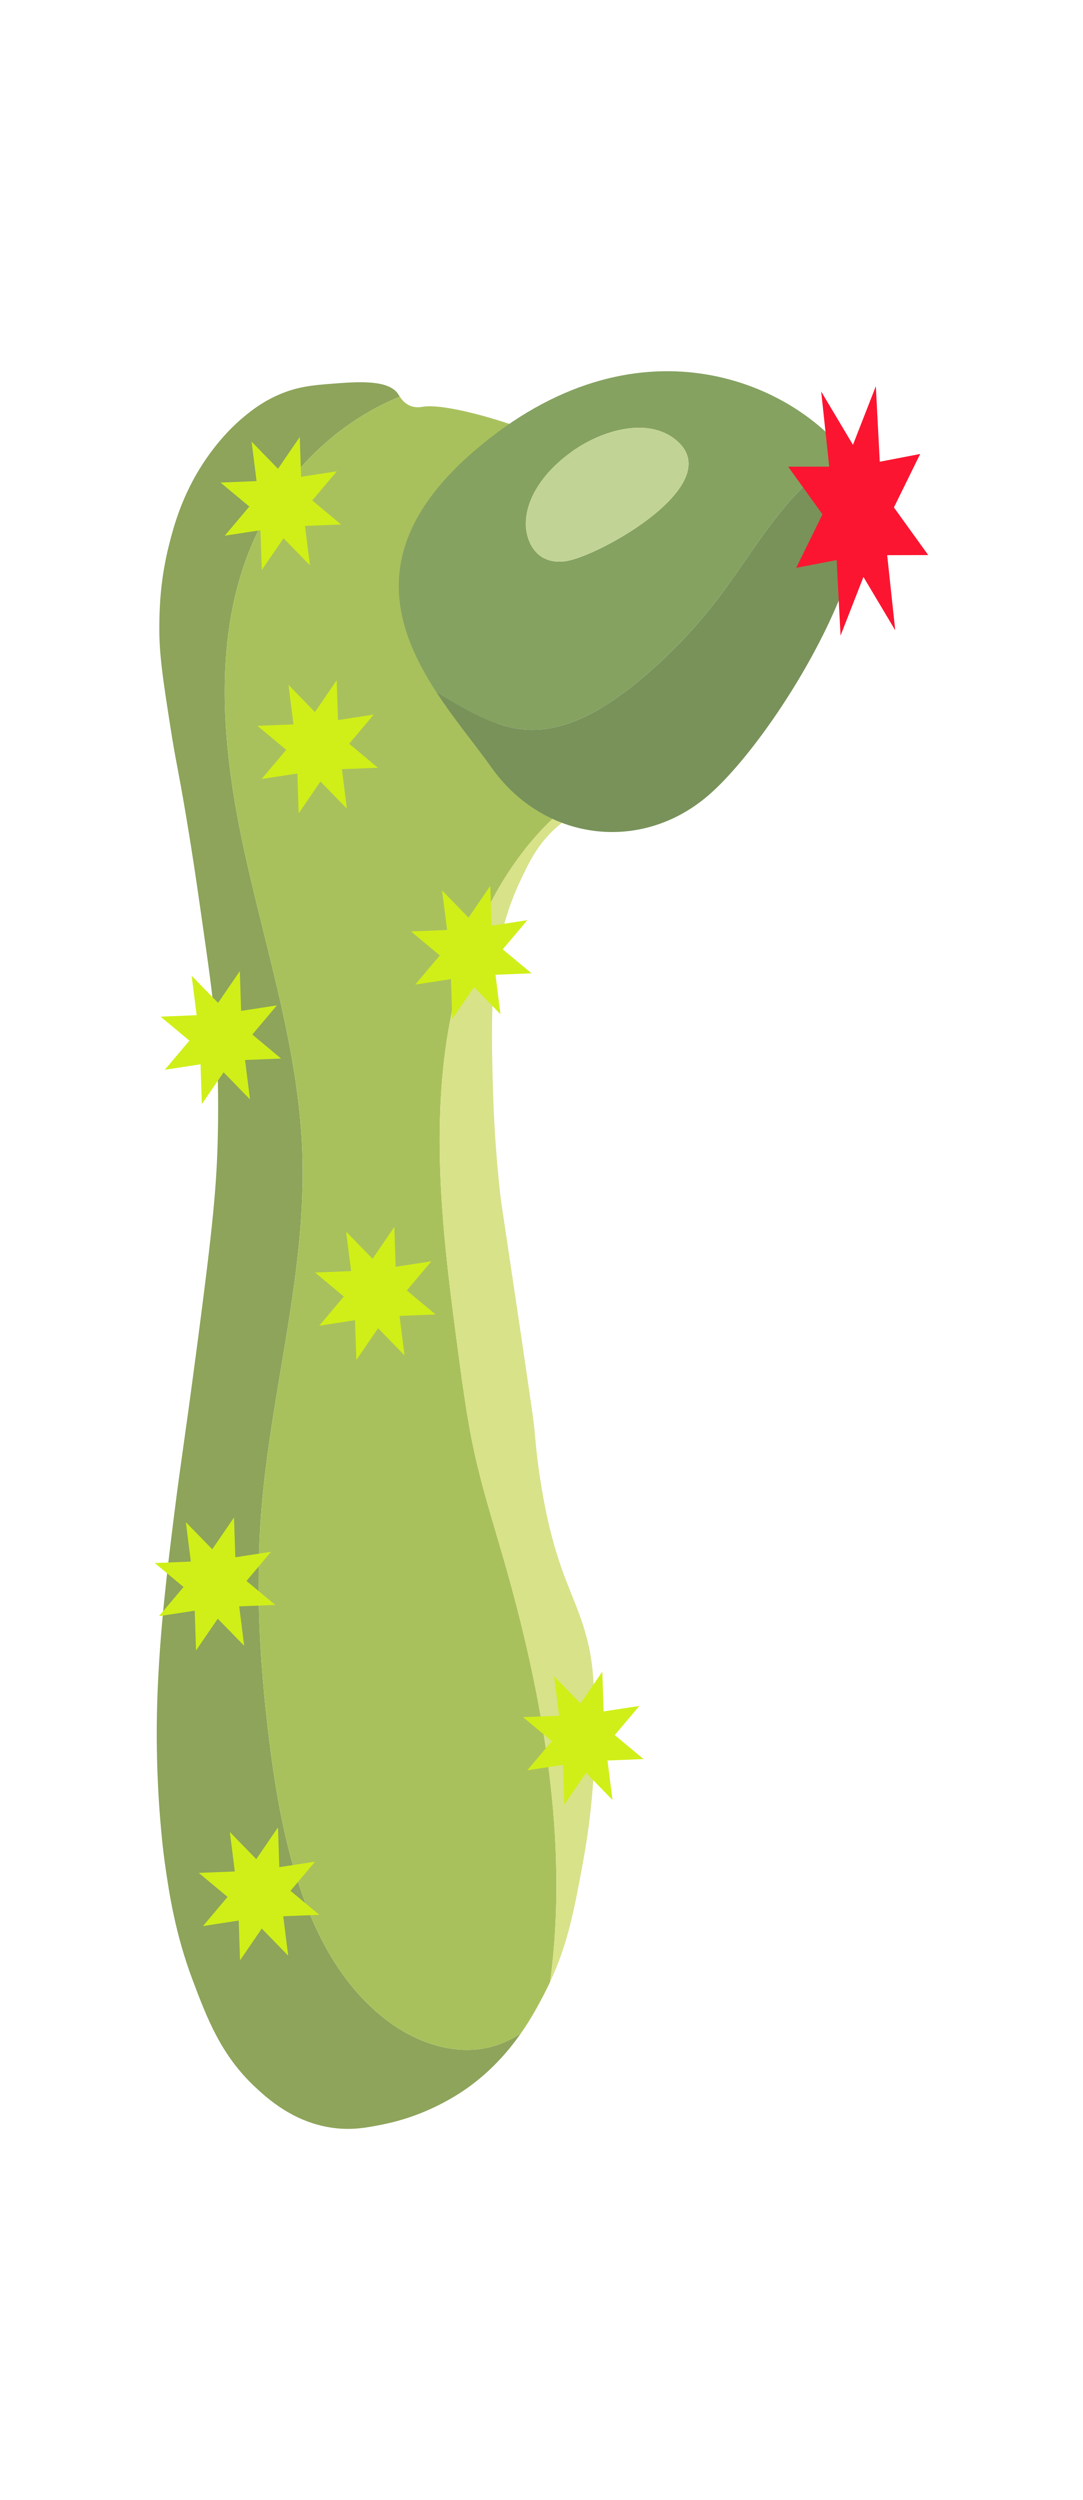 <?xml version="1.0" encoding="utf-8"?>
<!-- Generator: Adobe Illustrator 25.4.1, SVG Export Plug-In . SVG Version: 6.00 Build 0)  -->
<svg version="1.1" id="Layer_1" xmlns="http://www.w3.org/2000/svg" xmlns:xlink="http://www.w3.org/1999/xlink" x="0px" y="0px"
	 viewBox="0 0 650 1500" style="enable-background:new 0 0 650 1500;" xml:space="preserve">
<style type="text/css">
	.st0{fill:#F97D46;}
	.st1{fill:#F85500;}
	.st2{fill:#F85602;stroke:#000000;stroke-miterlimit:10;}
	.st3{fill:#8DA45A;}
	.st4{fill:#A9C15C;}
	.st5{fill:#D8E289;}
	.st6{fill:#85A261;}
	.st7{fill:#78925A;}
	.st8{fill:#C2D495;}
	.st9{fill:#D0EF18;}
	.st10{fill:#FC1530;}
</style>
<g>
	<path class="st0" d="M244.98,237.56"/>
	<path class="st1" d="M334.25,279.07"/>
	<path class="st2" d="M329.62,288.42"/>
	<g>
		<path class="st3" d="M231.3,1211.52c-44.88-34.83-60.78-99.43-68.69-159.32c-6.4-48.46-9.66-97.67-5.72-146.46
			c5.79-71.7,27.04-141.94,24.55-213.87c-2.12-61.43-21.43-120.28-34.55-180.03c-13.11-59.75-19.7-124.75,2.6-181.08
			c16.95-42.82,50.81-76.68,90.46-92.77c-0.38-0.58-0.68-1.09-0.89-1.42c-5.74-8.99-24.53-7.53-39.67-6.36
			c-11.65,0.9-21.86,1.7-34.37,7.64c-9.51,4.52-15.93,9.91-20.15,13.5c-2.9,2.47-12.99,11.35-22.98,26.64
			c-12.85,19.67-17.7,38.14-20.33,48.48c-5.55,21.77-5.84,39.23-5.94,49.05c-0.17,16.73,2.1,31.61,6.65,60.69
			c3.46,22.11,4.38,23.56,9.31,52.84c3.95,23.46,6.51,41.17,8.71,56.53c4.94,34.43,7.41,51.65,8.79,68.72
			c0.47,5.78,2.39,30.6,1.68,65.79c-0.62,31.13-3,55.48-12.32,126.18c-9.03,68.57-10.11,70.81-15.91,118.61
			c-3.34,27.46-8.15,69.22-8.45,110.96c-0.2,27.44,1.58,49.77,2.03,55.2c0.64,7.71,1.51,18.01,3.33,30.34
			c2.07,14.07,5.71,38.83,16.08,66.36c8.63,22.92,17.06,45.32,37.76,64.58c7.38,6.87,22.18,20.29,44.38,24.03
			c12.95,2.18,22.9,0.14,32.74-1.87c29.15-5.97,49.02-20.78,53.66-24.35c12.52-9.64,21.68-20.3,28.61-30.22
			c-4,2.64-8.22,4.87-12.69,6.53C277.03,1234.97,251.11,1226.89,231.3,1211.52z"/>
		<path class="st4" d="M345.48,273.69c-1.4-4.4-9.59-7.7-25.96-14.29c-20.48-8.25-53.65-17.45-65.81-15.35
			c-1.03,0.18-4.5,0.88-8.14-0.86c-2.81-1.35-4.56-3.6-5.61-5.2c-39.66,16.09-73.52,49.95-90.46,92.77
			c-22.3,56.34-15.71,121.34-2.6,181.08c13.11,59.75,32.43,118.6,34.55,180.03c2.49,71.93-18.77,142.18-24.55,213.87
			c-3.94,48.78-0.68,97.99,5.72,146.46c7.91,59.89,23.81,124.49,68.69,159.32c19.81,15.37,45.73,23.46,68.68,14.92
			c4.47-1.66,8.68-3.89,12.69-6.53c6.24-8.94,10.67-17.29,14.01-23.72c1.25-2.41,2.4-4.78,3.5-7.13
			c11.38-84.44-4.49-172.75-28.29-254.94c-6.01-20.77-12.53-41.39-17.17-62.58c-4.23-19.31-6.88-39-9.52-58.65
			c-8.65-64.63-17.11-130.73-6.09-194.92c10.15-59.11,39.99-117.24,87.35-145.67c-10.44-7.28-39.3-13.12-56.22-35.58
			c-15.04-19.97-18.88-50.34-13.42-74.21C298.37,312.01,351.83,293.61,345.48,273.69z"/>
		<path class="st5" d="M269.11,617.96c-11.02,64.19-2.56,130.29,6.09,194.92c2.63,19.66,5.28,39.34,9.52,58.65
			c4.64,21.19,11.16,41.81,17.17,62.58c23.8,82.18,39.67,170.49,28.29,254.94c10.73-22.96,14.55-43.64,19.76-71.97
			c6.84-37.22,7.18-66.56,6.98-80.81c-0.35-24.65-0.53-36.98-4.52-52.65c-5.66-22.22-13.54-32.31-21.48-62.87
			c-3.34-12.86-5.2-24.19-5.81-27.79c-2.68-15.76-3.63-27.4-4.18-33.56c-0.53-5.91-0.92-9.13-8.97-63.43
			c-11.35-76.59-11.11-73.78-11.79-79.97c-3.64-33.3-4.23-57.07-4.67-77.04c-0.93-41.45,1.24-58.58,4.32-72.97
			c3.13-14.61,7.23-26.44,12.27-37.14c4.7-9.98,9.17-19.45,17.75-28.44c15.75-16.5,29.96-15.26,30.52-22.1
			c0.19-2.3-1.29-4.22-3.92-6.04C309.1,500.72,279.26,558.85,269.11,617.96z"/>
	</g>
	<g>
		<path class="st6" d="M380.07,411.26c19.03-15.2,36.35-33,51.44-52.87c15.33-20.19,28.4-42.56,45.44-60.99
			c9.11-9.85,19.71-18.57,31.25-24.5c-33.02-43.49-126.48-85.78-223.44-2.45c-64.63,55.54-48.76,105.04-22.8,144.93
			c17.06,10.09,34.09,20.87,52.97,22.36C338.51,439.59,360.93,426.54,380.07,411.26z M315.59,312.8
			c1.49-35.52,60.45-70.92,88.84-49.81c35.2,26.18-44.81,70.9-64.94,73.72c-5.04,0.71-10.39,0.08-14.73-2.83
			C318.42,329.62,315.25,320.97,315.59,312.8z"/>
		<path class="st7" d="M510.01,275.35c-0.58-0.82-1.18-1.64-1.8-2.45c-11.54,5.93-22.15,14.65-31.25,24.5
			c-17.05,18.44-30.12,40.8-45.44,60.99c-15.08,19.87-32.4,37.67-51.44,52.87c-19.14,15.28-41.56,28.33-65.13,26.47
			c-18.88-1.49-35.92-12.27-52.97-22.36c10.9,16.75,23.59,31.81,32.84,44.91c31.3,44.31,89.62,51.91,130.27,16.98
			C465.73,442.33,541.31,319.66,510.01,275.35z"/>
		<path class="st8" d="M324.75,333.87c4.34,2.92,9.69,3.54,14.73,2.83c20.13-2.82,100.15-47.54,64.94-73.72
			c-28.39-21.11-87.35,14.29-88.84,49.81C315.25,320.97,318.42,329.62,324.75,333.87z"/>
	</g>
	<polygon class="st9" points="151,265 166.86,281.26 179.91,262.2 180.7,286.07 202.14,282.77 187.4,300.26 204.68,314.66 
		183.04,315.53 186.03,339.18 170.17,322.92 157.12,341.98 156.33,318.11 134.89,321.4 149.63,303.91 132.35,289.52 153.99,288.65 	
		"/>
	<polygon class="st9" points="265.34,534.31 281.2,550.57 294.25,531.52 295.04,555.39 316.48,552.09 301.74,569.58 319.02,583.97 
		297.38,584.84 300.37,608.5 284.51,592.23 271.46,611.29 270.67,587.42 249.23,590.72 263.97,573.23 246.69,558.84 268.33,557.97 	
		"/>
	<polygon class="st9" points="207.75,738.98 223.61,755.24 236.66,736.18 237.45,760.05 258.89,756.75 244.15,774.24 261.43,788.64 
		239.79,789.51 242.78,813.16 226.92,796.9 213.87,815.95 213.08,792.09 191.63,795.38 206.38,777.89 189.1,763.5 210.74,762.63 	
		"/>
	<polygon class="st9" points="111.54,913.26 127.39,929.52 140.45,910.46 141.23,934.33 162.68,931.03 147.94,948.52 165.21,962.92 
		143.57,963.79 146.56,987.44 130.7,971.18 117.65,990.23 116.87,966.37 95.42,969.66 110.16,952.17 92.89,937.78 114.53,936.91 	
		"/>
	<polygon class="st9" points="332.58,1005.74 348.43,1022 361.49,1002.95 362.27,1026.81 383.72,1023.52 368.97,1041.01 
		386.25,1055.4 364.61,1056.27 367.6,1079.92 351.74,1063.66 338.69,1082.72 337.9,1058.85 316.46,1062.15 331.2,1044.66 
		313.93,1030.26 335.56,1029.39 	"/>
	<polygon class="st9" points="137.95,1099.18 153.8,1115.44 166.85,1096.39 167.64,1120.25 189.09,1116.96 174.34,1134.45 
		191.62,1148.84 169.98,1149.71 172.97,1173.36 157.11,1157.1 144.06,1176.16 143.27,1152.29 121.83,1155.59 136.57,1138.1 
		119.3,1123.7 140.93,1122.83 	"/>
	<polygon class="st9" points="173.16,410.96 189.02,427.23 202.07,408.17 202.85,432.04 224.3,428.74 209.56,446.23 226.83,460.63 
		205.2,461.49 208.18,485.15 192.33,468.89 179.27,487.94 178.49,464.08 157.04,467.37 171.79,449.88 154.51,435.49 176.15,434.62 	
		"/>
	<polygon class="st9" points="115.03,585.44 130.89,601.7 143.94,582.64 144.72,606.51 166.17,603.21 151.43,620.7 168.7,635.1 
		147.06,635.97 150.05,659.62 134.2,643.36 121.14,662.42 120.36,638.55 98.91,641.85 113.66,624.36 96.38,609.96 118.02,609.09 	
		"/>
	<polygon class="st10" points="492.85,234.87 511.93,266.88 525.67,231.7 528.02,277.03 552.29,272.36 536.52,304.45 557.11,333.03 
		532.47,333.09 537.31,378.18 518.23,346.16 504.49,381.35 502.14,336.02 477.87,340.69 493.64,308.6 473.05,280.01 497.69,279.96 	
		"/>
</g>
</svg>
